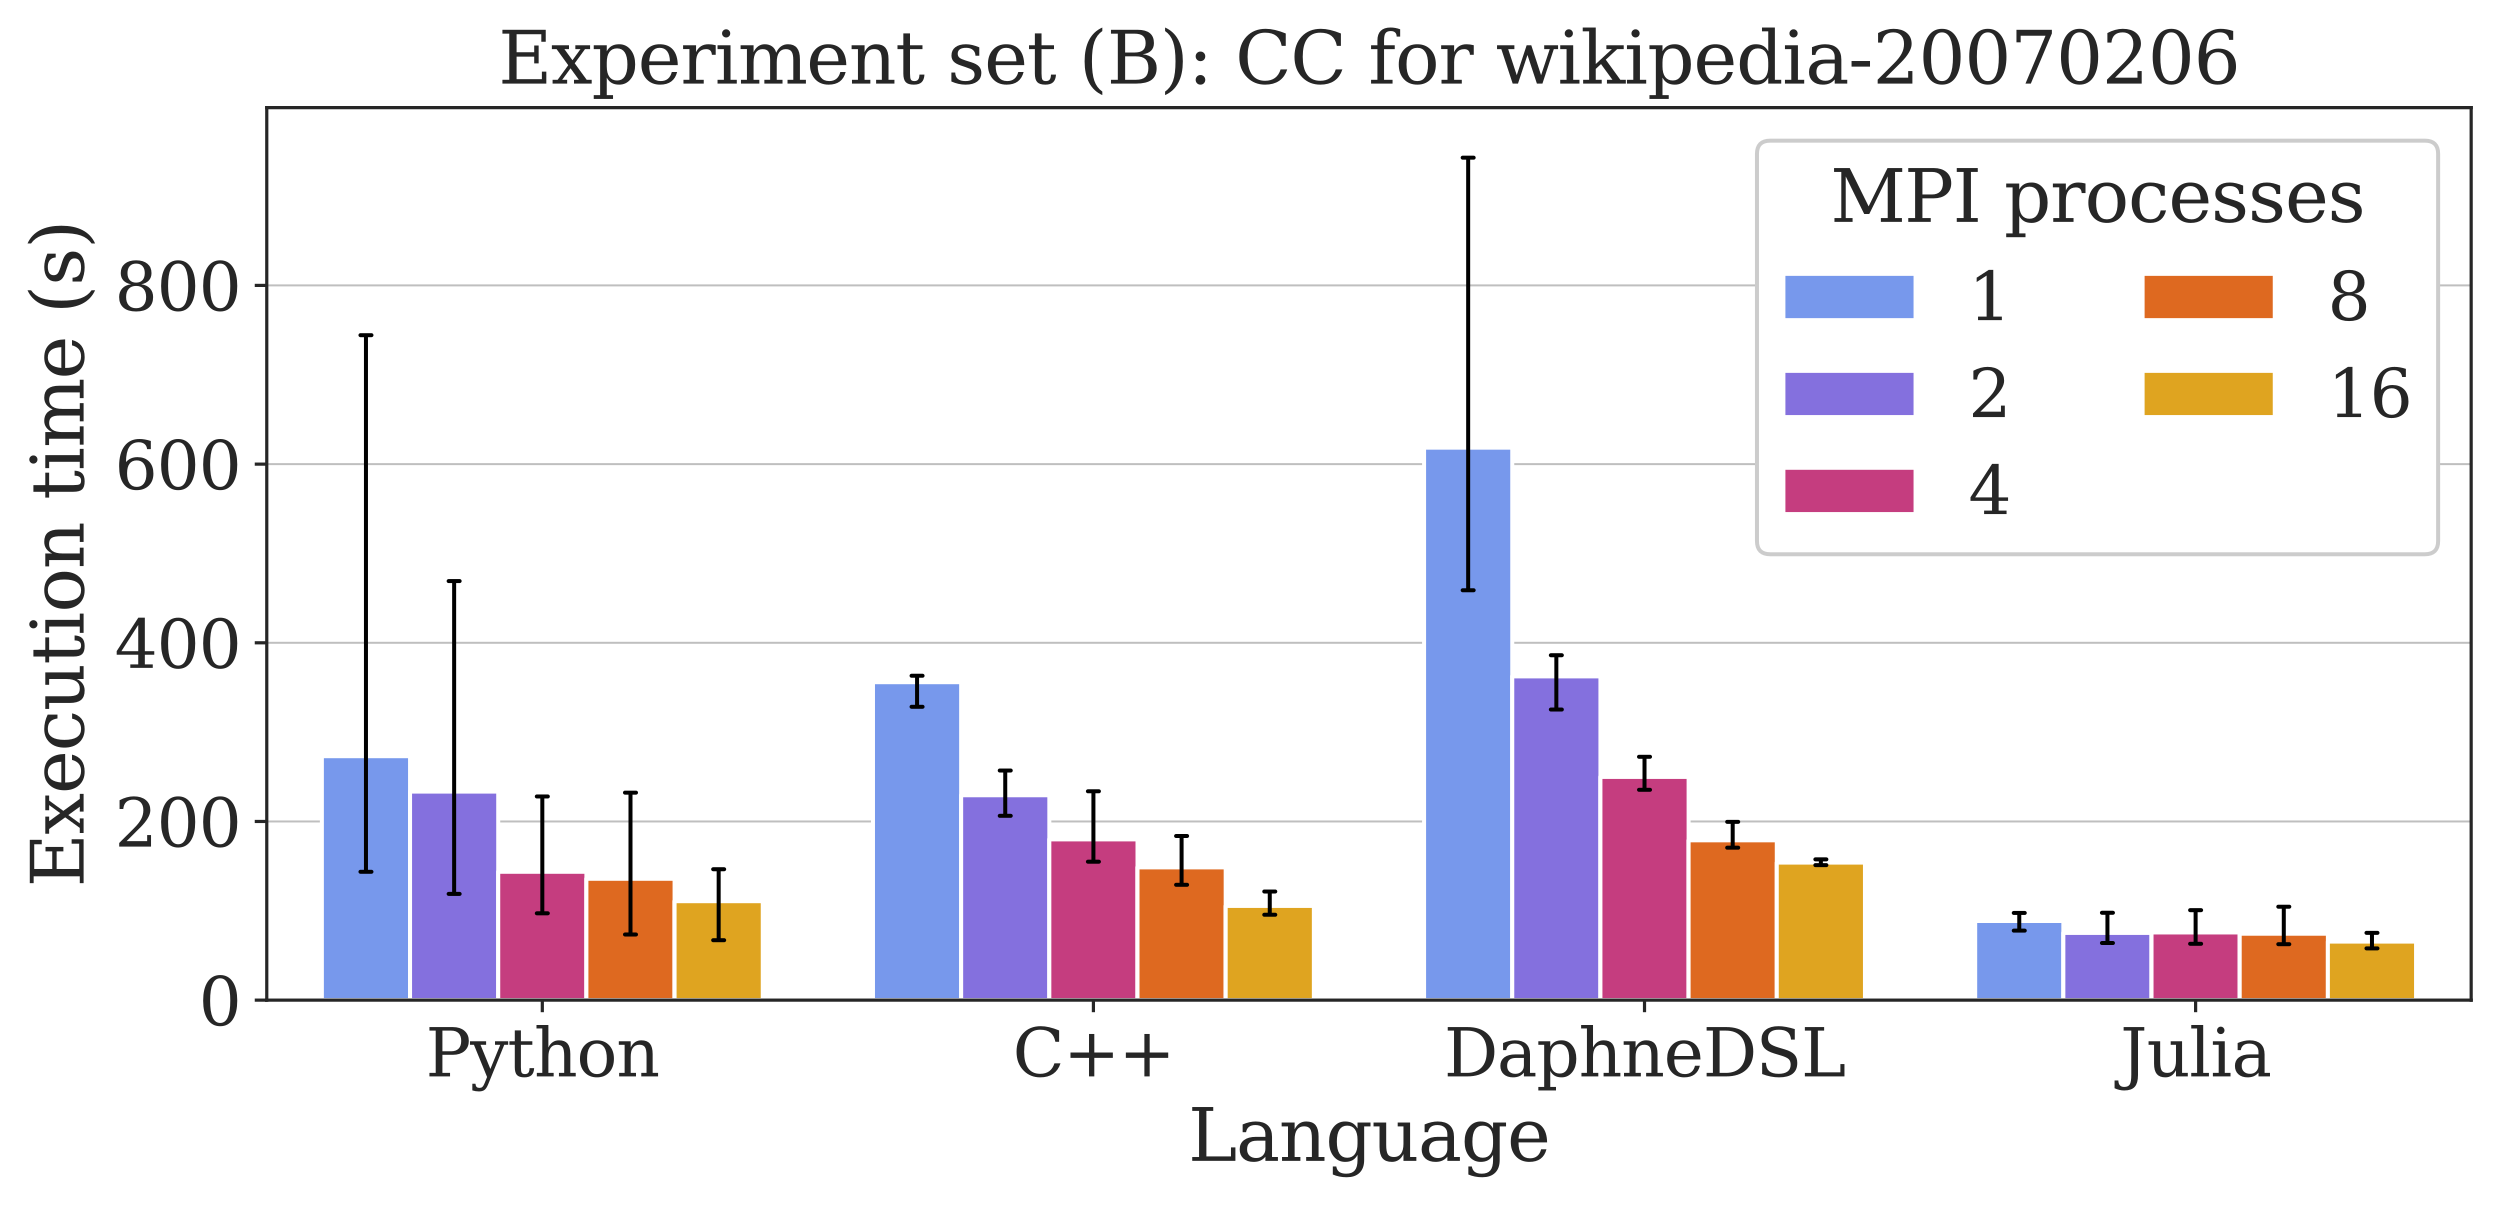 <?xml version="1.0" encoding="utf-8" standalone="no"?>
<!DOCTYPE svg PUBLIC "-//W3C//DTD SVG 1.1//EN"
  "http://www.w3.org/Graphics/SVG/1.1/DTD/svg11.dtd">
<svg xmlns:xlink="http://www.w3.org/1999/xlink" width="624.285pt" height="301.079pt" viewBox="0 0 624.285 301.079" xmlns="http://www.w3.org/2000/svg" version="1.1">
 <defs>
  <style type="text/css">*{stroke-linejoin: round; stroke-linecap: butt}</style>
 </defs>
 <g id="figure_1">
  <g id="patch_1">
   <path d="M 0 301.079 
L 624.285 301.079 
L 624.285 0 
L 0 0 
z
" style="fill: #ffffff"/>
  </g>
  <g id="axes_1">
   <g id="patch_2">
    <path d="M 66.615 249.755 
L 617.085 249.755 
L 617.085 26.877 
L 66.615 26.877 
z
" style="fill: #ffffff"/>
   </g>
   <g id="matplotlib.axis_1">
    <g id="xtick_1">
     <g id="line2d_1">
      <defs>
       <path id="me5f05d1cd2" d="M 0 0 
L 0 3 
" style="stroke: #262626; stroke-width: 0.8"/>
      </defs>
      <g>
       <use xlink:href="#me5f05d1cd2" x="135.424" y="249.755" style="fill: #262626; stroke: #262626; stroke-width: 0.8"/>
      </g>
     </g>
     <g id="text_1">
      <!-- Python -->
      <g style="fill: #262626" transform="translate(106.303 268.792) scale(0.165 -0.165)">
       <defs>
        <path id="DejaVuSerif-50" d="M 1581 2375 
L 2406 2375 
Q 2872 2375 3115 2626 
Q 3359 2878 3359 3353 
Q 3359 3831 3115 4081 
Q 2872 4331 2406 4331 
L 1581 4331 
L 1581 2375 
z
M 353 0 
L 353 331 
L 947 331 
L 947 4331 
L 353 4331 
L 353 4666 
L 2559 4666 
Q 3259 4666 3668 4311 
Q 4078 3956 4078 3353 
Q 4078 2753 3668 2397 
Q 3259 2041 2559 2041 
L 1581 2041 
L 1581 331 
L 2303 331 
L 2303 0 
L 353 0 
z
" transform="scale(0.016)"/>
        <path id="DejaVuSerif-79" d="M 1381 -609 
L 1600 -56 
L 359 2988 
L -19 2988 
L -19 3322 
L 1509 3322 
L 1509 2988 
L 978 2988 
L 1913 703 
L 2847 2988 
L 2350 2988 
L 2350 3322 
L 3597 3322 
L 3597 2988 
L 3225 2988 
L 1703 -750 
Q 1547 -1138 1356 -1280 
Q 1166 -1422 819 -1422 
Q 672 -1422 517 -1397 
Q 363 -1372 206 -1325 
L 206 -691 
L 500 -691 
Q 519 -903 608 -995 
Q 697 -1088 884 -1088 
Q 1056 -1088 1161 -992 
Q 1266 -897 1381 -609 
z
" transform="scale(0.016)"/>
        <path id="DejaVuSerif-74" d="M 691 2988 
L 184 2988 
L 184 3322 
L 691 3322 
L 691 4353 
L 1269 4353 
L 1269 3322 
L 2350 3322 
L 2350 2988 
L 1269 2988 
L 1269 878 
Q 1269 456 1350 337 
Q 1431 219 1650 219 
Q 1875 219 1978 351 
Q 2081 484 2088 781 
L 2522 781 
Q 2497 328 2275 118 
Q 2053 -91 1600 -91 
Q 1103 -91 897 129 
Q 691 350 691 878 
L 691 2988 
z
" transform="scale(0.016)"/>
        <path id="DejaVuSerif-68" d="M 263 0 
L 263 331 
L 781 331 
L 781 4531 
L 231 4531 
L 231 4863 
L 1356 4863 
L 1356 2731 
Q 1516 3069 1770 3241 
Q 2025 3413 2363 3413 
Q 2913 3413 3172 3097 
Q 3431 2781 3431 2113 
L 3431 331 
L 3944 331 
L 3944 0 
L 2356 0 
L 2356 331 
L 2853 331 
L 2853 1931 
Q 2853 2541 2704 2764 
Q 2556 2988 2175 2988 
Q 1775 2988 1565 2697 
Q 1356 2406 1356 1850 
L 1356 331 
L 1856 331 
L 1856 0 
L 263 0 
z
" transform="scale(0.016)"/>
        <path id="DejaVuSerif-6f" d="M 1925 219 
Q 2388 219 2623 584 
Q 2859 950 2859 1663 
Q 2859 2375 2623 2739 
Q 2388 3103 1925 3103 
Q 1463 3103 1227 2739 
Q 991 2375 991 1663 
Q 991 950 1228 584 
Q 1466 219 1925 219 
z
M 1925 -91 
Q 1200 -91 759 389 
Q 319 869 319 1663 
Q 319 2456 758 2934 
Q 1197 3413 1925 3413 
Q 2653 3413 3092 2934 
Q 3531 2456 3531 1663 
Q 3531 869 3092 389 
Q 2653 -91 1925 -91 
z
" transform="scale(0.016)"/>
        <path id="DejaVuSerif-6e" d="M 263 0 
L 263 331 
L 781 331 
L 781 2988 
L 231 2988 
L 231 3322 
L 1356 3322 
L 1356 2731 
Q 1516 3069 1770 3241 
Q 2025 3413 2363 3413 
Q 2913 3413 3172 3097 
Q 3431 2781 3431 2113 
L 3431 331 
L 3944 331 
L 3944 0 
L 2356 0 
L 2356 331 
L 2853 331 
L 2853 1931 
Q 2853 2541 2703 2767 
Q 2553 2994 2175 2994 
Q 1775 2994 1565 2701 
Q 1356 2409 1356 1850 
L 1356 331 
L 1856 331 
L 1856 0 
L 263 0 
z
" transform="scale(0.016)"/>
       </defs>
       <use xlink:href="#DejaVuSerif-50"/>
       <use xlink:href="#DejaVuSerif-79" transform="translate(67.285 0)"/>
       <use xlink:href="#DejaVuSerif-74" transform="translate(123.779 0)"/>
       <use xlink:href="#DejaVuSerif-68" transform="translate(163.965 0)"/>
       <use xlink:href="#DejaVuSerif-6f" transform="translate(228.369 0)"/>
       <use xlink:href="#DejaVuSerif-6e" transform="translate(288.574 0)"/>
      </g>
     </g>
    </g>
    <g id="xtick_2">
     <g id="line2d_2">
      <g>
       <use xlink:href="#me5f05d1cd2" x="273.041" y="249.755" style="fill: #262626; stroke: #262626; stroke-width: 0.8"/>
      </g>
     </g>
     <g id="text_2">
      <!-- C++ -->
      <g style="fill: #262626" transform="translate(252.902 268.792) scale(0.165 -0.165)">
       <defs>
        <path id="DejaVuSerif-43" d="M 4513 1234 
Q 4306 581 3820 245 
Q 3334 -91 2591 -91 
Q 2134 -91 1743 65 
Q 1353 222 1050 525 
Q 700 875 529 1320 
Q 359 1766 359 2328 
Q 359 3416 987 4083 
Q 1616 4750 2644 4750 
Q 3025 4750 3456 4650 
Q 3888 4550 4384 4347 
L 4384 3272 
L 4031 3272 
Q 3916 3859 3567 4137 
Q 3219 4416 2591 4416 
Q 1844 4416 1459 3886 
Q 1075 3356 1075 2328 
Q 1075 1303 1459 773 
Q 1844 244 2591 244 
Q 3113 244 3450 492 
Q 3788 741 3938 1234 
L 4513 1234 
z
" transform="scale(0.016)"/>
        <path id="DejaVuSerif-2b" d="M 2931 4013 
L 2931 2259 
L 4684 2259 
L 4684 1753 
L 2931 1753 
L 2931 0 
L 2431 0 
L 2431 1753 
L 678 1753 
L 678 2259 
L 2431 2259 
L 2431 4013 
L 2931 4013 
z
" transform="scale(0.016)"/>
       </defs>
       <use xlink:href="#DejaVuSerif-43"/>
       <use xlink:href="#DejaVuSerif-2b" transform="translate(76.514 0)"/>
       <use xlink:href="#DejaVuSerif-2b" transform="translate(160.303 0)"/>
      </g>
     </g>
    </g>
    <g id="xtick_3">
     <g id="line2d_3">
      <g>
       <use xlink:href="#me5f05d1cd2" x="410.659" y="249.755" style="fill: #262626; stroke: #262626; stroke-width: 0.8"/>
      </g>
     </g>
     <g id="text_3">
      <!-- DaphneDSL -->
      <g style="fill: #262626" transform="translate(360.59 268.792) scale(0.165 -0.165)">
       <defs>
        <path id="DejaVuSerif-44" d="M 1581 331 
L 2163 331 
Q 3072 331 3558 850 
Q 4044 1369 4044 2338 
Q 4044 3306 3559 3818 
Q 3075 4331 2163 4331 
L 1581 4331 
L 1581 331 
z
M 353 0 
L 353 331 
L 947 331 
L 947 4331 
L 353 4331 
L 353 4666 
L 2209 4666 
Q 3416 4666 4089 4050 
Q 4763 3434 4763 2338 
Q 4763 1238 4088 619 
Q 3413 0 2209 0 
L 353 0 
z
" transform="scale(0.016)"/>
        <path id="DejaVuSerif-61" d="M 2547 1044 
L 2547 1747 
L 1806 1747 
Q 1378 1747 1168 1562 
Q 959 1378 959 997 
Q 959 650 1171 447 
Q 1384 244 1747 244 
Q 2106 244 2326 466 
Q 2547 688 2547 1044 
z
M 3122 2075 
L 3122 331 
L 3634 331 
L 3634 0 
L 2547 0 
L 2547 359 
Q 2356 128 2106 18 
Q 1856 -91 1522 -91 
Q 969 -91 644 203 
Q 319 497 319 997 
Q 319 1513 691 1797 
Q 1063 2081 1741 2081 
L 2547 2081 
L 2547 2309 
Q 2547 2688 2317 2895 
Q 2088 3103 1672 3103 
Q 1328 3103 1125 2947 
Q 922 2791 872 2484 
L 575 2484 
L 575 3156 
Q 875 3284 1158 3348 
Q 1441 3413 1709 3413 
Q 2400 3413 2761 3070 
Q 3122 2728 3122 2075 
z
" transform="scale(0.016)"/>
        <path id="DejaVuSerif-70" d="M 1313 1825 
L 1313 1497 
Q 1313 897 1542 583 
Q 1772 269 2209 269 
Q 2650 269 2876 622 
Q 3103 975 3103 1663 
Q 3103 2353 2876 2703 
Q 2650 3053 2209 3053 
Q 1772 3053 1542 2737 
Q 1313 2422 1313 1825 
z
M 738 2988 
L 184 2988 
L 184 3322 
L 1313 3322 
L 1313 2803 
Q 1481 3116 1742 3264 
Q 2003 3413 2388 3413 
Q 3000 3413 3387 2928 
Q 3775 2444 3775 1663 
Q 3775 881 3387 395 
Q 3000 -91 2388 -91 
Q 2003 -91 1742 57 
Q 1481 206 1313 519 
L 1313 -997 
L 1856 -997 
L 1856 -1331 
L 184 -1331 
L 184 -997 
L 738 -997 
L 738 2988 
z
" transform="scale(0.016)"/>
        <path id="DejaVuSerif-65" d="M 3469 1600 
L 991 1600 
L 991 1575 
Q 991 903 1244 561 
Q 1497 219 1991 219 
Q 2369 219 2611 417 
Q 2853 616 2950 1006 
L 3413 1006 
Q 3275 459 2904 184 
Q 2534 -91 1931 -91 
Q 1203 -91 761 389 
Q 319 869 319 1663 
Q 319 2450 753 2931 
Q 1188 3413 1894 3413 
Q 2647 3413 3050 2948 
Q 3453 2484 3469 1600 
z
M 2791 1931 
Q 2772 2513 2545 2808 
Q 2319 3103 1894 3103 
Q 1497 3103 1269 2806 
Q 1041 2509 991 1931 
L 2791 1931 
z
" transform="scale(0.016)"/>
        <path id="DejaVuSerif-53" d="M 594 225 
L 594 1288 
L 953 1284 
Q 969 753 1261 498 
Q 1553 244 2150 244 
Q 2706 244 2998 464 
Q 3291 684 3291 1106 
Q 3291 1444 3114 1625 
Q 2938 1806 2369 1978 
L 1753 2163 
Q 1084 2366 811 2669 
Q 538 2972 538 3500 
Q 538 4094 959 4422 
Q 1381 4750 2144 4750 
Q 2469 4750 2856 4679 
Q 3244 4609 3681 4475 
L 3681 3481 
L 3328 3481 
Q 3275 3975 2998 4195 
Q 2722 4416 2156 4416 
Q 1663 4416 1405 4214 
Q 1147 4013 1147 3628 
Q 1147 3294 1340 3103 
Q 1534 2913 2163 2725 
L 2741 2553 
Q 3375 2363 3645 2067 
Q 3916 1772 3916 1275 
Q 3916 597 3481 253 
Q 3047 -91 2188 -91 
Q 1803 -91 1404 -12 
Q 1006 66 594 225 
z
" transform="scale(0.016)"/>
        <path id="DejaVuSerif-4c" d="M 353 0 
L 353 331 
L 947 331 
L 947 4331 
L 353 4331 
L 353 4666 
L 2175 4666 
L 2175 4331 
L 1581 4331 
L 1581 384 
L 3713 384 
L 3713 1166 
L 4097 1166 
L 4097 0 
L 353 0 
z
" transform="scale(0.016)"/>
       </defs>
       <use xlink:href="#DejaVuSerif-44"/>
       <use xlink:href="#DejaVuSerif-61" transform="translate(80.176 0)"/>
       <use xlink:href="#DejaVuSerif-70" transform="translate(139.795 0)"/>
       <use xlink:href="#DejaVuSerif-68" transform="translate(203.809 0)"/>
       <use xlink:href="#DejaVuSerif-6e" transform="translate(268.213 0)"/>
       <use xlink:href="#DejaVuSerif-65" transform="translate(332.617 0)"/>
       <use xlink:href="#DejaVuSerif-44" transform="translate(391.797 0)"/>
       <use xlink:href="#DejaVuSerif-53" transform="translate(471.973 0)"/>
       <use xlink:href="#DejaVuSerif-4c" transform="translate(540.479 0)"/>
      </g>
     </g>
    </g>
    <g id="xtick_4">
     <g id="line2d_4">
      <g>
       <use xlink:href="#me5f05d1cd2" x="548.276" y="249.755" style="fill: #262626; stroke: #262626; stroke-width: 0.8"/>
      </g>
     </g>
     <g id="text_4">
      <!-- Julia -->
      <g style="fill: #262626" transform="translate(529.459 268.792) scale(0.165 -0.165)">
       <defs>
        <path id="DejaVuSerif-4a" d="M -538 -1119 
L -538 -384 
L -181 -384 
Q -172 -694 -34 -845 
Q 103 -997 378 -997 
Q 750 -997 897 -762 
Q 1044 -528 1044 153 
L 1044 4331 
L 319 4331 
L 319 4666 
L 2272 4666 
L 2272 4331 
L 1678 4331 
L 1678 128 
Q 1678 -644 1368 -987 
Q 1059 -1331 372 -1331 
Q 150 -1331 -79 -1278 
Q -309 -1225 -538 -1119 
z
" transform="scale(0.016)"/>
        <path id="DejaVuSerif-75" d="M 2266 3322 
L 3341 3322 
L 3341 331 
L 3884 331 
L 3884 0 
L 2766 0 
L 2766 588 
Q 2606 256 2353 82 
Q 2100 -91 1766 -91 
Q 1213 -91 952 223 
Q 691 538 691 1209 
L 691 2988 
L 172 2988 
L 172 3322 
L 1269 3322 
L 1269 1388 
Q 1269 781 1417 556 
Q 1566 331 1947 331 
Q 2347 331 2556 625 
Q 2766 919 2766 1478 
L 2766 2988 
L 2266 2988 
L 2266 3322 
z
" transform="scale(0.016)"/>
        <path id="DejaVuSerif-6c" d="M 1313 331 
L 1856 331 
L 1856 0 
L 184 0 
L 184 331 
L 738 331 
L 738 4531 
L 184 4531 
L 184 4863 
L 1313 4863 
L 1313 331 
z
" transform="scale(0.016)"/>
        <path id="DejaVuSerif-69" d="M 622 4353 
Q 622 4497 726 4603 
Q 831 4709 978 4709 
Q 1122 4709 1226 4603 
Q 1331 4497 1331 4353 
Q 1331 4206 1228 4103 
Q 1125 4000 978 4000 
Q 831 4000 726 4103 
Q 622 4206 622 4353 
z
M 1356 331 
L 1900 331 
L 1900 0 
L 231 0 
L 231 331 
L 781 331 
L 781 2988 
L 231 2988 
L 231 3322 
L 1356 3322 
L 1356 331 
z
" transform="scale(0.016)"/>
       </defs>
       <use xlink:href="#DejaVuSerif-4a"/>
       <use xlink:href="#DejaVuSerif-75" transform="translate(40.088 0)"/>
       <use xlink:href="#DejaVuSerif-6c" transform="translate(104.492 0)"/>
       <use xlink:href="#DejaVuSerif-69" transform="translate(136.475 0)"/>
       <use xlink:href="#DejaVuSerif-61" transform="translate(168.457 0)"/>
      </g>
     </g>
    </g>
    <g id="text_5">
     <!-- Language -->
     <g style="fill: #262626" transform="translate(296.698 289.879) scale(0.18 -0.18)">
      <defs>
       <path id="DejaVuSerif-67" d="M 3359 2988 
L 3359 72 
Q 3359 -644 2965 -1033 
Q 2572 -1422 1844 -1422 
Q 1516 -1422 1216 -1362 
Q 916 -1303 641 -1184 
L 641 -488 
L 941 -488 
Q 997 -813 1206 -963 
Q 1416 -1113 1806 -1113 
Q 2313 -1113 2548 -827 
Q 2784 -541 2784 72 
L 2784 519 
Q 2616 206 2355 57 
Q 2094 -91 1709 -91 
Q 1097 -91 708 395 
Q 319 881 319 1663 
Q 319 2444 706 2928 
Q 1094 3413 1709 3413 
Q 2094 3413 2355 3264 
Q 2616 3116 2784 2803 
L 2784 3322 
L 3909 3322 
L 3909 2988 
L 3359 2988 
z
M 2784 1825 
Q 2784 2422 2554 2737 
Q 2325 3053 1888 3053 
Q 1444 3053 1217 2703 
Q 991 2353 991 1663 
Q 991 975 1217 622 
Q 1444 269 1888 269 
Q 2325 269 2554 583 
Q 2784 897 2784 1497 
L 2784 1825 
z
" transform="scale(0.016)"/>
      </defs>
      <use xlink:href="#DejaVuSerif-4c"/>
      <use xlink:href="#DejaVuSerif-61" transform="translate(66.406 0)"/>
      <use xlink:href="#DejaVuSerif-6e" transform="translate(126.025 0)"/>
      <use xlink:href="#DejaVuSerif-67" transform="translate(190.43 0)"/>
      <use xlink:href="#DejaVuSerif-75" transform="translate(254.443 0)"/>
      <use xlink:href="#DejaVuSerif-61" transform="translate(318.848 0)"/>
      <use xlink:href="#DejaVuSerif-67" transform="translate(378.467 0)"/>
      <use xlink:href="#DejaVuSerif-65" transform="translate(442.48 0)"/>
     </g>
    </g>
   </g>
   <g id="matplotlib.axis_2">
    <g id="ytick_1">
     <g id="line2d_5">
      <path d="M 66.615 249.755 
L 617.085 249.755 
" clip-path="url(#pea3d18facd)" style="fill: none; stroke: #808080; stroke-opacity: 0.5; stroke-width: 0.5; stroke-linecap: round"/>
     </g>
     <g id="line2d_6">
      <defs>
       <path id="m295f5e823d" d="M 0 0 
L -3 0 
" style="stroke: #262626; stroke-width: 0.8"/>
      </defs>
      <g>
       <use xlink:href="#m295f5e823d" x="66.615" y="249.755" style="fill: #262626; stroke: #262626; stroke-width: 0.8"/>
      </g>
     </g>
     <g id="text_6">
      <!-- 0 -->
      <g style="fill: #262626" transform="translate(49.617 256.023) scale(0.165 -0.165)">
       <defs>
        <path id="DejaVuSerif-30" d="M 2034 219 
Q 2513 219 2750 744 
Q 2988 1269 2988 2328 
Q 2988 3391 2750 3916 
Q 2513 4441 2034 4441 
Q 1556 4441 1318 3916 
Q 1081 3391 1081 2328 
Q 1081 1269 1318 744 
Q 1556 219 2034 219 
z
M 2034 -91 
Q 1275 -91 848 546 
Q 422 1184 422 2328 
Q 422 3475 848 4112 
Q 1275 4750 2034 4750 
Q 2797 4750 3222 4112 
Q 3647 3475 3647 2328 
Q 3647 1184 3222 546 
Q 2797 -91 2034 -91 
z
" transform="scale(0.016)"/>
       </defs>
       <use xlink:href="#DejaVuSerif-30"/>
      </g>
     </g>
    </g>
    <g id="ytick_2">
     <g id="line2d_7">
      <path d="M 66.615 205.135 
L 617.085 205.135 
" clip-path="url(#pea3d18facd)" style="fill: none; stroke: #808080; stroke-opacity: 0.5; stroke-width: 0.5; stroke-linecap: round"/>
     </g>
     <g id="line2d_8">
      <g>
       <use xlink:href="#m295f5e823d" x="66.615" y="205.135" style="fill: #262626; stroke: #262626; stroke-width: 0.8"/>
      </g>
     </g>
     <g id="text_7">
      <!-- 200 -->
      <g style="fill: #262626" transform="translate(28.621 211.403) scale(0.165 -0.165)">
       <defs>
        <path id="DejaVuSerif-32" d="M 819 3553 
L 469 3553 
L 469 4384 
Q 803 4563 1142 4656 
Q 1481 4750 1806 4750 
Q 2534 4750 2956 4397 
Q 3378 4044 3378 3438 
Q 3378 2753 2422 1800 
Q 2347 1728 2309 1691 
L 1131 513 
L 3078 513 
L 3078 1088 
L 3444 1088 
L 3444 0 
L 434 0 
L 434 341 
L 1850 1753 
Q 2319 2222 2519 2614 
Q 2719 3006 2719 3438 
Q 2719 3909 2473 4175 
Q 2228 4441 1797 4441 
Q 1350 4441 1106 4219 
Q 863 3997 819 3553 
z
" transform="scale(0.016)"/>
       </defs>
       <use xlink:href="#DejaVuSerif-32"/>
       <use xlink:href="#DejaVuSerif-30" transform="translate(63.623 0)"/>
       <use xlink:href="#DejaVuSerif-30" transform="translate(127.246 0)"/>
      </g>
     </g>
    </g>
    <g id="ytick_3">
     <g id="line2d_9">
      <path d="M 66.615 160.514 
L 617.085 160.514 
" clip-path="url(#pea3d18facd)" style="fill: none; stroke: #808080; stroke-opacity: 0.5; stroke-width: 0.5; stroke-linecap: round"/>
     </g>
     <g id="line2d_10">
      <g>
       <use xlink:href="#m295f5e823d" x="66.615" y="160.514" style="fill: #262626; stroke: #262626; stroke-width: 0.8"/>
      </g>
     </g>
     <g id="text_8">
      <!-- 400 -->
      <g style="fill: #262626" transform="translate(28.621 166.783) scale(0.165 -0.165)">
       <defs>
        <path id="DejaVuSerif-34" d="M 2234 1581 
L 2234 4063 
L 641 1581 
L 2234 1581 
z
M 3609 0 
L 1484 0 
L 1484 331 
L 2234 331 
L 2234 1247 
L 197 1247 
L 197 1588 
L 2241 4750 
L 2859 4750 
L 2859 1581 
L 3750 1581 
L 3750 1247 
L 2859 1247 
L 2859 331 
L 3609 331 
L 3609 0 
z
" transform="scale(0.016)"/>
       </defs>
       <use xlink:href="#DejaVuSerif-34"/>
       <use xlink:href="#DejaVuSerif-30" transform="translate(63.623 0)"/>
       <use xlink:href="#DejaVuSerif-30" transform="translate(127.246 0)"/>
      </g>
     </g>
    </g>
    <g id="ytick_4">
     <g id="line2d_11">
      <path d="M 66.615 115.894 
L 617.085 115.894 
" clip-path="url(#pea3d18facd)" style="fill: none; stroke: #808080; stroke-opacity: 0.5; stroke-width: 0.5; stroke-linecap: round"/>
     </g>
     <g id="line2d_12">
      <g>
       <use xlink:href="#m295f5e823d" x="66.615" y="115.894" style="fill: #262626; stroke: #262626; stroke-width: 0.8"/>
      </g>
     </g>
     <g id="text_9">
      <!-- 600 -->
      <g style="fill: #262626" transform="translate(28.621 122.163) scale(0.165 -0.165)">
       <defs>
        <path id="DejaVuSerif-36" d="M 2094 219 
Q 2534 219 2771 542 
Q 3009 866 3009 1472 
Q 3009 2078 2771 2401 
Q 2534 2725 2094 2725 
Q 1647 2725 1412 2412 
Q 1178 2100 1178 1509 
Q 1178 888 1415 553 
Q 1653 219 2094 219 
z
M 1075 2569 
Q 1288 2803 1556 2918 
Q 1825 3034 2163 3034 
Q 2859 3034 3264 2615 
Q 3669 2197 3669 1472 
Q 3669 763 3233 336 
Q 2797 -91 2069 -91 
Q 1278 -91 853 498 
Q 428 1088 428 2181 
Q 428 3406 931 4078 
Q 1434 4750 2350 4750 
Q 2597 4750 2869 4703 
Q 3141 4656 3425 4563 
L 3425 3794 
L 3072 3794 
Q 3034 4109 2831 4275 
Q 2628 4441 2284 4441 
Q 1678 4441 1381 3981 
Q 1084 3522 1075 2569 
z
" transform="scale(0.016)"/>
       </defs>
       <use xlink:href="#DejaVuSerif-36"/>
       <use xlink:href="#DejaVuSerif-30" transform="translate(63.623 0)"/>
       <use xlink:href="#DejaVuSerif-30" transform="translate(127.246 0)"/>
      </g>
     </g>
    </g>
    <g id="ytick_5">
     <g id="line2d_13">
      <path d="M 66.615 71.274 
L 617.085 71.274 
" clip-path="url(#pea3d18facd)" style="fill: none; stroke: #808080; stroke-opacity: 0.5; stroke-width: 0.5; stroke-linecap: round"/>
     </g>
     <g id="line2d_14">
      <g>
       <use xlink:href="#m295f5e823d" x="66.615" y="71.274" style="fill: #262626; stroke: #262626; stroke-width: 0.8"/>
      </g>
     </g>
     <g id="text_10">
      <!-- 800 -->
      <g style="fill: #262626" transform="translate(28.621 77.543) scale(0.165 -0.165)">
       <defs>
        <path id="DejaVuSerif-38" d="M 2981 1275 
Q 2981 1775 2732 2051 
Q 2484 2328 2034 2328 
Q 1584 2328 1336 2051 
Q 1088 1775 1088 1275 
Q 1088 772 1336 495 
Q 1584 219 2034 219 
Q 2484 219 2732 495 
Q 2981 772 2981 1275 
z
M 2853 3541 
Q 2853 3966 2637 4203 
Q 2422 4441 2034 4441 
Q 1650 4441 1433 4203 
Q 1216 3966 1216 3541 
Q 1216 3113 1433 2875 
Q 1650 2638 2034 2638 
Q 2422 2638 2637 2875 
Q 2853 3113 2853 3541 
z
M 2516 2484 
Q 3047 2413 3344 2092 
Q 3641 1772 3641 1275 
Q 3641 619 3225 264 
Q 2809 -91 2034 -91 
Q 1263 -91 845 264 
Q 428 619 428 1275 
Q 428 1772 725 2092 
Q 1022 2413 1556 2484 
Q 1084 2569 832 2842 
Q 581 3116 581 3541 
Q 581 4103 968 4426 
Q 1356 4750 2034 4750 
Q 2713 4750 3100 4426 
Q 3488 4103 3488 3541 
Q 3488 3116 3236 2842 
Q 2984 2569 2516 2484 
z
" transform="scale(0.016)"/>
       </defs>
       <use xlink:href="#DejaVuSerif-38"/>
       <use xlink:href="#DejaVuSerif-30" transform="translate(63.623 0)"/>
       <use xlink:href="#DejaVuSerif-30" transform="translate(127.246 0)"/>
      </g>
     </g>
    </g>
    <g id="text_11">
     <!-- Execution time (s) -->
     <g style="fill: #262626" transform="translate(20.877 221.553) rotate(-90) scale(0.18 -0.18)">
      <defs>
       <path id="DejaVuSerif-45" d="M 353 0 
L 353 331 
L 947 331 
L 947 4331 
L 353 4331 
L 353 4666 
L 4109 4666 
L 4109 3628 
L 3725 3628 
L 3725 4281 
L 1581 4281 
L 1581 2719 
L 3109 2719 
L 3109 3303 
L 3494 3303 
L 3494 1753 
L 3109 1753 
L 3109 2338 
L 1581 2338 
L 1581 384 
L 3775 384 
L 3775 1038 
L 4159 1038 
L 4159 0 
L 353 0 
z
" transform="scale(0.016)"/>
       <path id="DejaVuSerif-78" d="M 1863 2028 
L 2559 2988 
L 2113 2988 
L 2113 3322 
L 3391 3322 
L 3391 2988 
L 2950 2988 
L 2059 1759 
L 3097 331 
L 3531 331 
L 3531 0 
L 1997 0 
L 1997 331 
L 2419 331 
L 1697 1325 
L 972 331 
L 1403 331 
L 1403 0 
L 141 0 
L 141 331 
L 581 331 
L 1497 1594 
L 488 2988 
L 78 2988 
L 78 3322 
L 1563 3322 
L 1563 2988 
L 1166 2988 
L 1863 2028 
z
" transform="scale(0.016)"/>
       <path id="DejaVuSerif-63" d="M 3291 997 
Q 3169 466 2822 187 
Q 2475 -91 1925 -91 
Q 1200 -91 759 389 
Q 319 869 319 1663 
Q 319 2459 759 2936 
Q 1200 3413 1925 3413 
Q 2241 3413 2553 3339 
Q 2866 3266 3181 3116 
L 3181 2266 
L 2847 2266 
Q 2781 2703 2561 2903 
Q 2341 3103 1931 3103 
Q 1466 3103 1228 2742 
Q 991 2381 991 1663 
Q 991 944 1227 581 
Q 1463 219 1931 219 
Q 2303 219 2525 412 
Q 2747 606 2828 997 
L 3291 997 
z
" transform="scale(0.016)"/>
       <path id="DejaVuSerif-20" transform="scale(0.016)"/>
       <path id="DejaVuSerif-6d" d="M 3316 2675 
Q 3481 3041 3739 3227 
Q 3997 3413 4341 3413 
Q 4863 3413 5119 3089 
Q 5375 2766 5375 2113 
L 5375 331 
L 5894 331 
L 5894 0 
L 4300 0 
L 4300 331 
L 4800 331 
L 4800 2047 
Q 4800 2556 4650 2772 
Q 4500 2988 4153 2988 
Q 3769 2988 3567 2697 
Q 3366 2406 3366 1850 
L 3366 331 
L 3866 331 
L 3866 0 
L 2291 0 
L 2291 331 
L 2791 331 
L 2791 2069 
Q 2791 2566 2641 2777 
Q 2491 2988 2144 2988 
Q 1759 2988 1557 2697 
Q 1356 2406 1356 1850 
L 1356 331 
L 1856 331 
L 1856 0 
L 263 0 
L 263 331 
L 781 331 
L 781 2994 
L 231 2994 
L 231 3322 
L 1356 3322 
L 1356 2731 
Q 1516 3063 1762 3238 
Q 2009 3413 2322 3413 
Q 2709 3413 2968 3220 
Q 3228 3028 3316 2675 
z
" transform="scale(0.016)"/>
       <path id="DejaVuSerif-28" d="M 2041 -997 
Q 1281 -656 893 83 
Q 506 822 506 1931 
Q 506 3044 893 3783 
Q 1281 4522 2041 4863 
L 2041 4556 
Q 1559 4225 1350 3623 
Q 1141 3022 1141 1931 
Q 1141 844 1350 242 
Q 1559 -359 2041 -691 
L 2041 -997 
z
" transform="scale(0.016)"/>
       <path id="DejaVuSerif-73" d="M 359 184 
L 359 959 
L 691 959 
Q 703 588 923 403 
Q 1144 219 1575 219 
Q 1963 219 2166 364 
Q 2369 509 2369 788 
Q 2369 1006 2220 1140 
Q 2072 1275 1594 1428 
L 1178 1569 
Q 750 1706 558 1912 
Q 366 2119 366 2438 
Q 366 2894 700 3153 
Q 1034 3413 1625 3413 
Q 1888 3413 2178 3344 
Q 2469 3275 2778 3144 
L 2778 2419 
L 2447 2419 
Q 2434 2741 2221 2922 
Q 2009 3103 1644 3103 
Q 1281 3103 1095 2975 
Q 909 2847 909 2591 
Q 909 2381 1050 2254 
Q 1191 2128 1613 1997 
L 2069 1856 
Q 2541 1709 2748 1489 
Q 2956 1269 2956 922 
Q 2956 450 2595 179 
Q 2234 -91 1600 -91 
Q 1278 -91 972 -22 
Q 666 47 359 184 
z
" transform="scale(0.016)"/>
       <path id="DejaVuSerif-29" d="M 453 -997 
L 453 -691 
Q 934 -359 1145 242 
Q 1356 844 1356 1931 
Q 1356 3022 1145 3623 
Q 934 4225 453 4556 
L 453 4863 
Q 1216 4522 1603 3783 
Q 1991 3044 1991 1931 
Q 1991 822 1603 83 
Q 1216 -656 453 -997 
z
" transform="scale(0.016)"/>
      </defs>
      <use xlink:href="#DejaVuSerif-45"/>
      <use xlink:href="#DejaVuSerif-78" transform="translate(72.998 0)"/>
      <use xlink:href="#DejaVuSerif-65" transform="translate(129.395 0)"/>
      <use xlink:href="#DejaVuSerif-63" transform="translate(188.574 0)"/>
      <use xlink:href="#DejaVuSerif-75" transform="translate(244.58 0)"/>
      <use xlink:href="#DejaVuSerif-74" transform="translate(308.984 0)"/>
      <use xlink:href="#DejaVuSerif-69" transform="translate(349.17 0)"/>
      <use xlink:href="#DejaVuSerif-6f" transform="translate(381.152 0)"/>
      <use xlink:href="#DejaVuSerif-6e" transform="translate(441.357 0)"/>
      <use xlink:href="#DejaVuSerif-20" transform="translate(505.762 0)"/>
      <use xlink:href="#DejaVuSerif-74" transform="translate(537.549 0)"/>
      <use xlink:href="#DejaVuSerif-69" transform="translate(577.734 0)"/>
      <use xlink:href="#DejaVuSerif-6d" transform="translate(609.717 0)"/>
      <use xlink:href="#DejaVuSerif-65" transform="translate(704.541 0)"/>
      <use xlink:href="#DejaVuSerif-20" transform="translate(763.721 0)"/>
      <use xlink:href="#DejaVuSerif-28" transform="translate(795.508 0)"/>
      <use xlink:href="#DejaVuSerif-73" transform="translate(834.521 0)"/>
      <use xlink:href="#DejaVuSerif-29" transform="translate(885.84 0)"/>
     </g>
    </g>
   </g>
   <g id="patch_3">
    <path d="M 80.377 249.755 
L 102.396 249.755 
L 102.396 188.838 
L 80.377 188.838 
z
" clip-path="url(#pea3d18facd)" style="fill: #7798ec; stroke: #ffffff; stroke-linejoin: miter"/>
   </g>
   <g id="patch_4">
    <path d="M 217.994 249.755 
L 240.013 249.755 
L 240.013 170.352 
L 217.994 170.352 
z
" clip-path="url(#pea3d18facd)" style="fill: #7798ec; stroke: #ffffff; stroke-linejoin: miter"/>
   </g>
   <g id="patch_5">
    <path d="M 355.612 249.755 
L 377.631 249.755 
L 377.631 111.784 
L 355.612 111.784 
z
" clip-path="url(#pea3d18facd)" style="fill: #7798ec; stroke: #ffffff; stroke-linejoin: miter"/>
   </g>
   <g id="patch_6">
    <path d="M 493.229 249.755 
L 515.248 249.755 
L 515.248 229.988 
L 493.229 229.988 
z
" clip-path="url(#pea3d18facd)" style="fill: #7798ec; stroke: #ffffff; stroke-linejoin: miter"/>
   </g>
   <g id="patch_7">
    <path d="M 102.396 249.755 
L 124.414 249.755 
L 124.414 197.67 
L 102.396 197.67 
z
" clip-path="url(#pea3d18facd)" style="fill: #8470de; stroke: #ffffff; stroke-linejoin: miter"/>
   </g>
   <g id="patch_8">
    <path d="M 240.013 249.755 
L 262.032 249.755 
L 262.032 198.595 
L 240.013 198.595 
z
" clip-path="url(#pea3d18facd)" style="fill: #8470de; stroke: #ffffff; stroke-linejoin: miter"/>
   </g>
   <g id="patch_9">
    <path d="M 377.631 249.755 
L 399.649 249.755 
L 399.649 168.908 
L 377.631 168.908 
z
" clip-path="url(#pea3d18facd)" style="fill: #8470de; stroke: #ffffff; stroke-linejoin: miter"/>
   </g>
   <g id="patch_10">
    <path d="M 515.248 249.755 
L 537.267 249.755 
L 537.267 232.973 
L 515.248 232.973 
z
" clip-path="url(#pea3d18facd)" style="fill: #8470de; stroke: #ffffff; stroke-linejoin: miter"/>
   </g>
   <g id="patch_11">
    <path d="M 124.414 249.755 
L 146.433 249.755 
L 146.433 217.706 
L 124.414 217.706 
z
" clip-path="url(#pea3d18facd)" style="fill: #c53d7f; stroke: #ffffff; stroke-linejoin: miter"/>
   </g>
   <g id="patch_12">
    <path d="M 262.032 249.755 
L 284.051 249.755 
L 284.051 209.611 
L 262.032 209.611 
z
" clip-path="url(#pea3d18facd)" style="fill: #c53d7f; stroke: #ffffff; stroke-linejoin: miter"/>
   </g>
   <g id="patch_13">
    <path d="M 399.649 249.755 
L 421.668 249.755 
L 421.668 194.003 
L 399.649 194.003 
z
" clip-path="url(#pea3d18facd)" style="fill: #c53d7f; stroke: #ffffff; stroke-linejoin: miter"/>
   </g>
   <g id="patch_14">
    <path d="M 537.267 249.755 
L 559.286 249.755 
L 559.286 232.843 
L 537.267 232.843 
z
" clip-path="url(#pea3d18facd)" style="fill: #c53d7f; stroke: #ffffff; stroke-linejoin: miter"/>
   </g>
   <g id="patch_15">
    <path d="M 146.433 249.755 
L 168.452 249.755 
L 168.452 219.451 
L 146.433 219.451 
z
" clip-path="url(#pea3d18facd)" style="fill: #de6920; stroke: #ffffff; stroke-linejoin: miter"/>
   </g>
   <g id="patch_16">
    <path d="M 284.051 249.755 
L 306.069 249.755 
L 306.069 216.594 
L 284.051 216.594 
z
" clip-path="url(#pea3d18facd)" style="fill: #de6920; stroke: #ffffff; stroke-linejoin: miter"/>
   </g>
   <g id="patch_17">
    <path d="M 421.668 249.755 
L 443.687 249.755 
L 443.687 209.848 
L 421.668 209.848 
z
" clip-path="url(#pea3d18facd)" style="fill: #de6920; stroke: #ffffff; stroke-linejoin: miter"/>
   </g>
   <g id="patch_18">
    <path d="M 559.286 249.755 
L 581.304 249.755 
L 581.304 233.16 
L 559.286 233.16 
z
" clip-path="url(#pea3d18facd)" style="fill: #de6920; stroke: #ffffff; stroke-linejoin: miter"/>
   </g>
   <g id="patch_19">
    <path d="M 168.452 249.755 
L 190.471 249.755 
L 190.471 225.041 
L 168.452 225.041 
z
" clip-path="url(#pea3d18facd)" style="fill: #dfa420; stroke: #ffffff; stroke-linejoin: miter"/>
   </g>
   <g id="patch_20">
    <path d="M 306.069 249.755 
L 328.088 249.755 
L 328.088 226.223 
L 306.069 226.223 
z
" clip-path="url(#pea3d18facd)" style="fill: #dfa420; stroke: #ffffff; stroke-linejoin: miter"/>
   </g>
   <g id="patch_21">
    <path d="M 443.687 249.755 
L 465.706 249.755 
L 465.706 215.4 
L 443.687 215.4 
z
" clip-path="url(#pea3d18facd)" style="fill: #dfa420; stroke: #ffffff; stroke-linejoin: miter"/>
   </g>
   <g id="patch_22">
    <path d="M 581.304 249.755 
L 603.323 249.755 
L 603.323 235.126 
L 581.304 235.126 
z
" clip-path="url(#pea3d18facd)" style="fill: #dfa420; stroke: #ffffff; stroke-linejoin: miter"/>
   </g>
   <g id="patch_23">
    <path d="M 135.424 249.755 
L 135.424 249.755 
L 135.424 249.755 
L 135.424 249.755 
z
" clip-path="url(#pea3d18facd)" style="fill: #7798ec; stroke: #ffffff; stroke-linejoin: miter"/>
   </g>
   <g id="patch_24">
    <path d="M 135.424 249.755 
L 135.424 249.755 
L 135.424 249.755 
L 135.424 249.755 
z
" clip-path="url(#pea3d18facd)" style="fill: #8470de; stroke: #ffffff; stroke-linejoin: miter"/>
   </g>
   <g id="patch_25">
    <path d="M 135.424 249.755 
L 135.424 249.755 
L 135.424 249.755 
L 135.424 249.755 
z
" clip-path="url(#pea3d18facd)" style="fill: #c53d7f; stroke: #ffffff; stroke-linejoin: miter"/>
   </g>
   <g id="patch_26">
    <path d="M 135.424 249.755 
L 135.424 249.755 
L 135.424 249.755 
L 135.424 249.755 
z
" clip-path="url(#pea3d18facd)" style="fill: #de6920; stroke: #ffffff; stroke-linejoin: miter"/>
   </g>
   <g id="patch_27">
    <path d="M 135.424 249.755 
L 135.424 249.755 
L 135.424 249.755 
L 135.424 249.755 
z
" clip-path="url(#pea3d18facd)" style="fill: #dfa420; stroke: #ffffff; stroke-linejoin: miter"/>
   </g>
   <g id="line2d_15">
    <path d="M 90.01 217.695 
L 92.762 217.695 
M 91.386 217.695 
L 91.386 83.698 
M 90.01 83.698 
L 92.762 83.698 
" clip-path="url(#pea3d18facd)" style="fill: none; stroke: #000000; stroke-linecap: round"/>
   </g>
   <g id="line2d_16">
    <path d="M 227.627 176.491 
L 230.38 176.491 
M 229.004 176.491 
L 229.004 168.744 
M 227.627 168.744 
L 230.38 168.744 
" clip-path="url(#pea3d18facd)" style="fill: none; stroke: #000000; stroke-linecap: round"/>
   </g>
   <g id="line2d_17">
    <path d="M 365.245 147.397 
L 367.997 147.397 
M 366.621 147.397 
L 366.621 39.374 
M 365.245 39.374 
L 367.997 39.374 
" clip-path="url(#pea3d18facd)" style="fill: none; stroke: #000000; stroke-linecap: round"/>
   </g>
   <g id="line2d_18">
    <path d="M 502.862 232.391 
L 505.615 232.391 
M 504.239 232.391 
L 504.239 227.974 
M 502.862 227.974 
L 505.615 227.974 
" clip-path="url(#pea3d18facd)" style="fill: none; stroke: #000000; stroke-linecap: round"/>
   </g>
   <g id="line2d_19">
    <path d="M 112.029 223.22 
L 114.781 223.22 
M 113.405 223.22 
L 113.405 145.103 
M 112.029 145.103 
L 114.781 145.103 
" clip-path="url(#pea3d18facd)" style="fill: none; stroke: #000000; stroke-linecap: round"/>
   </g>
   <g id="line2d_20">
    <path d="M 249.646 203.722 
L 252.399 203.722 
M 251.022 203.722 
L 251.022 192.411 
M 249.646 192.411 
L 252.399 192.411 
" clip-path="url(#pea3d18facd)" style="fill: none; stroke: #000000; stroke-linecap: round"/>
   </g>
   <g id="line2d_21">
    <path d="M 387.264 177.179 
L 390.016 177.179 
M 388.64 177.179 
L 388.64 163.62 
M 387.264 163.62 
L 390.016 163.62 
" clip-path="url(#pea3d18facd)" style="fill: none; stroke: #000000; stroke-linecap: round"/>
   </g>
   <g id="line2d_22">
    <path d="M 524.881 235.485 
L 527.634 235.485 
M 526.257 235.485 
L 526.257 227.931 
M 524.881 227.931 
L 527.634 227.931 
" clip-path="url(#pea3d18facd)" style="fill: none; stroke: #000000; stroke-linecap: round"/>
   </g>
   <g id="line2d_23">
    <path d="M 134.048 228.063 
L 136.8 228.063 
M 135.424 228.063 
L 135.424 198.887 
M 134.048 198.887 
L 136.8 198.887 
" clip-path="url(#pea3d18facd)" style="fill: none; stroke: #000000; stroke-linecap: round"/>
   </g>
   <g id="line2d_24">
    <path d="M 271.665 215.178 
L 274.417 215.178 
M 273.041 215.178 
L 273.041 197.595 
M 271.665 197.595 
L 274.417 197.595 
" clip-path="url(#pea3d18facd)" style="fill: none; stroke: #000000; stroke-linecap: round"/>
   </g>
   <g id="line2d_25">
    <path d="M 409.283 197.227 
L 412.035 197.227 
M 410.659 197.227 
L 410.659 188.98 
M 409.283 188.98 
L 412.035 188.98 
" clip-path="url(#pea3d18facd)" style="fill: none; stroke: #000000; stroke-linecap: round"/>
   </g>
   <g id="line2d_26">
    <path d="M 546.9 235.675 
L 549.652 235.675 
M 548.276 235.675 
L 548.276 227.281 
M 546.9 227.281 
L 549.652 227.281 
" clip-path="url(#pea3d18facd)" style="fill: none; stroke: #000000; stroke-linecap: round"/>
   </g>
   <g id="line2d_27">
    <path d="M 156.066 233.358 
L 158.819 233.358 
M 157.443 233.358 
L 157.443 197.934 
M 156.066 197.934 
L 158.819 197.934 
" clip-path="url(#pea3d18facd)" style="fill: none; stroke: #000000; stroke-linecap: round"/>
   </g>
   <g id="line2d_28">
    <path d="M 293.684 220.947 
L 296.436 220.947 
M 295.06 220.947 
L 295.06 208.76 
M 293.684 208.76 
L 296.436 208.76 
" clip-path="url(#pea3d18facd)" style="fill: none; stroke: #000000; stroke-linecap: round"/>
   </g>
   <g id="line2d_29">
    <path d="M 431.301 211.68 
L 434.054 211.68 
M 432.678 211.68 
L 432.678 205.226 
M 431.301 205.226 
L 434.054 205.226 
" clip-path="url(#pea3d18facd)" style="fill: none; stroke: #000000; stroke-linecap: round"/>
   </g>
   <g id="line2d_30">
    <path d="M 568.919 235.779 
L 571.671 235.779 
M 570.295 235.779 
L 570.295 226.417 
M 568.919 226.417 
L 571.671 226.417 
" clip-path="url(#pea3d18facd)" style="fill: none; stroke: #000000; stroke-linecap: round"/>
   </g>
   <g id="line2d_31">
    <path d="M 178.085 234.782 
L 180.838 234.782 
M 179.461 234.782 
L 179.461 217.06 
M 178.085 217.06 
L 180.838 217.06 
" clip-path="url(#pea3d18facd)" style="fill: none; stroke: #000000; stroke-linecap: round"/>
   </g>
   <g id="line2d_32">
    <path d="M 315.703 228.426 
L 318.455 228.426 
M 317.079 228.426 
L 317.079 222.623 
M 315.703 222.623 
L 318.455 222.623 
" clip-path="url(#pea3d18facd)" style="fill: none; stroke: #000000; stroke-linecap: round"/>
   </g>
   <g id="line2d_33">
    <path d="M 453.32 216.034 
L 456.073 216.034 
M 454.696 216.034 
L 454.696 214.595 
M 453.32 214.595 
L 456.073 214.595 
" clip-path="url(#pea3d18facd)" style="fill: none; stroke: #000000; stroke-linecap: round"/>
   </g>
   <g id="line2d_34">
    <path d="M 590.938 236.824 
L 593.69 236.824 
M 592.314 236.824 
L 592.314 232.946 
M 590.938 232.946 
L 593.69 232.946 
" clip-path="url(#pea3d18facd)" style="fill: none; stroke: #000000; stroke-linecap: round"/>
   </g>
   <g id="patch_28">
    <path d="M 66.615 249.755 
L 66.615 26.877 
" style="fill: none; stroke: #262626; stroke-width: 0.8; stroke-linejoin: miter; stroke-linecap: square"/>
   </g>
   <g id="patch_29">
    <path d="M 617.085 249.755 
L 617.085 26.877 
" style="fill: none; stroke: #262626; stroke-width: 0.8; stroke-linejoin: miter; stroke-linecap: square"/>
   </g>
   <g id="patch_30">
    <path d="M 66.615 249.755 
L 617.085 249.755 
" style="fill: none; stroke: #262626; stroke-width: 0.8; stroke-linejoin: miter; stroke-linecap: square"/>
   </g>
   <g id="patch_31">
    <path d="M 66.615 26.877 
L 617.085 26.877 
" style="fill: none; stroke: #262626; stroke-width: 0.8; stroke-linejoin: miter; stroke-linecap: square"/>
   </g>
   <g id="text_12">
    <!-- Experiment set (B): CC for wikipedia-20070206 -->
    <g style="fill: #262626" transform="translate(124.445 20.877) scale(0.18 -0.18)">
     <defs>
      <path id="DejaVuSerif-72" d="M 3059 3328 
L 3059 2497 
L 2728 2497 
Q 2713 2744 2591 2866 
Q 2469 2988 2234 2988 
Q 1809 2988 1582 2694 
Q 1356 2400 1356 1850 
L 1356 331 
L 2022 331 
L 2022 0 
L 263 0 
L 263 331 
L 781 331 
L 781 2994 
L 231 2994 
L 231 3322 
L 1356 3322 
L 1356 2731 
Q 1525 3078 1790 3245 
Q 2056 3413 2438 3413 
Q 2578 3413 2733 3391 
Q 2888 3369 3059 3328 
z
" transform="scale(0.016)"/>
      <path id="DejaVuSerif-42" d="M 1581 331 
L 2516 331 
Q 3078 331 3337 575 
Q 3597 819 3597 1350 
Q 3597 1878 3339 2120 
Q 3081 2363 2516 2363 
L 1581 2363 
L 1581 331 
z
M 1581 2694 
L 2375 2694 
Q 2888 2694 3123 2891 
Q 3359 3088 3359 3513 
Q 3359 3941 3123 4136 
Q 2888 4331 2375 4331 
L 1581 4331 
L 1581 2694 
z
M 353 0 
L 353 331 
L 947 331 
L 947 4331 
L 353 4331 
L 353 4666 
L 2656 4666 
Q 3363 4666 3720 4377 
Q 4078 4088 4078 3513 
Q 4078 3097 3829 2850 
Q 3581 2603 3103 2547 
Q 3697 2472 4005 2167 
Q 4313 1863 4313 1350 
Q 4313 656 3875 328 
Q 3438 0 2509 0 
L 353 0 
z
" transform="scale(0.016)"/>
      <path id="DejaVuSerif-3a" d="M 666 325 
Q 666 500 786 622 
Q 906 744 1081 744 
Q 1256 744 1376 622 
Q 1497 500 1497 325 
Q 1497 150 1378 29 
Q 1259 -91 1081 -91 
Q 903 -91 784 29 
Q 666 150 666 325 
z
M 666 2363 
Q 666 2538 786 2658 
Q 906 2778 1081 2778 
Q 1259 2778 1378 2659 
Q 1497 2541 1497 2363 
Q 1497 2184 1378 2065 
Q 1259 1947 1081 1947 
Q 906 1947 786 2067 
Q 666 2188 666 2363 
z
" transform="scale(0.016)"/>
      <path id="DejaVuSerif-66" d="M 2753 4078 
L 2450 4078 
Q 2447 4313 2317 4434 
Q 2188 4556 1941 4556 
Q 1619 4556 1487 4379 
Q 1356 4203 1356 3750 
L 1356 3322 
L 2284 3322 
L 2284 2988 
L 1356 2988 
L 1356 331 
L 2094 331 
L 2094 0 
L 231 0 
L 231 331 
L 781 331 
L 781 2988 
L 231 2988 
L 231 3322 
L 781 3322 
L 781 3738 
Q 781 4294 1070 4578 
Q 1359 4863 1919 4863 
Q 2128 4863 2337 4825 
Q 2547 4788 2753 4709 
L 2753 4078 
z
" transform="scale(0.016)"/>
      <path id="DejaVuSerif-77" d="M 3072 3322 
L 3922 728 
L 4672 2988 
L 4191 2988 
L 4191 3322 
L 5394 3322 
L 5394 2988 
L 5025 2988 
L 4038 0 
L 3559 0 
L 2741 2484 
L 1919 0 
L 1459 0 
L 475 2988 
L 103 2988 
L 103 3322 
L 1606 3322 
L 1606 2988 
L 1069 2988 
L 1813 728 
L 2669 3322 
L 3072 3322 
z
" transform="scale(0.016)"/>
      <path id="DejaVuSerif-6b" d="M 1831 0 
L 219 0 
L 219 331 
L 738 331 
L 738 4531 
L 184 4531 
L 184 4863 
L 1313 4863 
L 1313 1697 
L 2713 2988 
L 2234 2988 
L 2234 3322 
L 3738 3322 
L 3738 2988 
L 3169 2988 
L 2181 2075 
L 3444 331 
L 3922 331 
L 3922 0 
L 2284 0 
L 2284 331 
L 2759 331 
L 1766 1697 
L 1313 1275 
L 1313 331 
L 1831 331 
L 1831 0 
z
" transform="scale(0.016)"/>
      <path id="DejaVuSerif-64" d="M 3359 331 
L 3909 331 
L 3909 0 
L 2784 0 
L 2784 519 
Q 2616 206 2355 57 
Q 2094 -91 1709 -91 
Q 1097 -91 708 395 
Q 319 881 319 1663 
Q 319 2444 706 2928 
Q 1094 3413 1709 3413 
Q 2094 3413 2355 3264 
Q 2616 3116 2784 2803 
L 2784 4531 
L 2241 4531 
L 2241 4863 
L 3359 4863 
L 3359 331 
z
M 2784 1497 
L 2784 1825 
Q 2784 2422 2554 2737 
Q 2325 3053 1888 3053 
Q 1444 3053 1217 2703 
Q 991 2353 991 1663 
Q 991 975 1217 622 
Q 1444 269 1888 269 
Q 2325 269 2554 583 
Q 2784 897 2784 1497 
z
" transform="scale(0.016)"/>
      <path id="DejaVuSerif-2d" d="M 281 1959 
L 1881 1959 
L 1881 1472 
L 281 1472 
L 281 1959 
z
" transform="scale(0.016)"/>
      <path id="DejaVuSerif-37" d="M 3609 4347 
L 1784 0 
L 1319 0 
L 3059 4153 
L 903 4153 
L 903 3578 
L 538 3578 
L 538 4666 
L 3609 4666 
L 3609 4347 
z
" transform="scale(0.016)"/>
     </defs>
     <use xlink:href="#DejaVuSerif-45"/>
     <use xlink:href="#DejaVuSerif-78" transform="translate(72.998 0)"/>
     <use xlink:href="#DejaVuSerif-70" transform="translate(129.395 0)"/>
     <use xlink:href="#DejaVuSerif-65" transform="translate(193.408 0)"/>
     <use xlink:href="#DejaVuSerif-72" transform="translate(252.588 0)"/>
     <use xlink:href="#DejaVuSerif-69" transform="translate(300.391 0)"/>
     <use xlink:href="#DejaVuSerif-6d" transform="translate(332.373 0)"/>
     <use xlink:href="#DejaVuSerif-65" transform="translate(427.197 0)"/>
     <use xlink:href="#DejaVuSerif-6e" transform="translate(486.377 0)"/>
     <use xlink:href="#DejaVuSerif-74" transform="translate(550.781 0)"/>
     <use xlink:href="#DejaVuSerif-20" transform="translate(590.967 0)"/>
     <use xlink:href="#DejaVuSerif-73" transform="translate(622.754 0)"/>
     <use xlink:href="#DejaVuSerif-65" transform="translate(674.072 0)"/>
     <use xlink:href="#DejaVuSerif-74" transform="translate(733.252 0)"/>
     <use xlink:href="#DejaVuSerif-20" transform="translate(773.438 0)"/>
     <use xlink:href="#DejaVuSerif-28" transform="translate(805.225 0)"/>
     <use xlink:href="#DejaVuSerif-42" transform="translate(844.238 0)"/>
     <use xlink:href="#DejaVuSerif-29" transform="translate(917.725 0)"/>
     <use xlink:href="#DejaVuSerif-3a" transform="translate(956.738 0)"/>
     <use xlink:href="#DejaVuSerif-20" transform="translate(990.43 0)"/>
     <use xlink:href="#DejaVuSerif-43" transform="translate(1022.217 0)"/>
     <use xlink:href="#DejaVuSerif-43" transform="translate(1098.73 0)"/>
     <use xlink:href="#DejaVuSerif-20" transform="translate(1175.244 0)"/>
     <use xlink:href="#DejaVuSerif-66" transform="translate(1207.031 0)"/>
     <use xlink:href="#DejaVuSerif-6f" transform="translate(1244.043 0)"/>
     <use xlink:href="#DejaVuSerif-72" transform="translate(1304.248 0)"/>
     <use xlink:href="#DejaVuSerif-20" transform="translate(1352.051 0)"/>
     <use xlink:href="#DejaVuSerif-77" transform="translate(1383.838 0)"/>
     <use xlink:href="#DejaVuSerif-69" transform="translate(1469.434 0)"/>
     <use xlink:href="#DejaVuSerif-6b" transform="translate(1501.416 0)"/>
     <use xlink:href="#DejaVuSerif-69" transform="translate(1562.012 0)"/>
     <use xlink:href="#DejaVuSerif-70" transform="translate(1593.994 0)"/>
     <use xlink:href="#DejaVuSerif-65" transform="translate(1658.008 0)"/>
     <use xlink:href="#DejaVuSerif-64" transform="translate(1717.188 0)"/>
     <use xlink:href="#DejaVuSerif-69" transform="translate(1781.201 0)"/>
     <use xlink:href="#DejaVuSerif-61" transform="translate(1813.184 0)"/>
     <use xlink:href="#DejaVuSerif-2d" transform="translate(1872.803 0)"/>
     <use xlink:href="#DejaVuSerif-32" transform="translate(1906.592 0)"/>
     <use xlink:href="#DejaVuSerif-30" transform="translate(1970.215 0)"/>
     <use xlink:href="#DejaVuSerif-30" transform="translate(2033.838 0)"/>
     <use xlink:href="#DejaVuSerif-37" transform="translate(2097.461 0)"/>
     <use xlink:href="#DejaVuSerif-30" transform="translate(2161.084 0)"/>
     <use xlink:href="#DejaVuSerif-32" transform="translate(2224.707 0)"/>
     <use xlink:href="#DejaVuSerif-30" transform="translate(2288.33 0)"/>
     <use xlink:href="#DejaVuSerif-36" transform="translate(2351.953 0)"/>
    </g>
   </g>
   <g id="legend_1">
    <g id="patch_32">
     <path d="M 442.041 138.405 
L 605.535 138.405 
Q 608.835 138.405 608.835 135.105 
L 608.835 38.427 
Q 608.835 35.127 605.535 35.127 
L 442.041 35.127 
Q 438.741 35.127 438.741 38.427 
L 438.741 135.105 
Q 438.741 138.405 442.041 138.405 
z
" style="fill: #ffffff; stroke: #cccccc; stroke-linejoin: miter"/>
    </g>
    <g id="text_13">
     <!-- MPI processes -->
     <g style="fill: #262626" transform="translate(457.072 55.404) scale(0.18 -0.18)">
      <defs>
       <path id="DejaVuSerif-4d" d="M 353 0 
L 353 331 
L 947 331 
L 947 4331 
L 319 4331 
L 319 4666 
L 1678 4666 
L 3316 1344 
L 4953 4666 
L 6228 4666 
L 6228 4331 
L 5606 4331 
L 5606 331 
L 6203 331 
L 6203 0 
L 4378 0 
L 4378 331 
L 4972 331 
L 4972 3938 
L 3372 684 
L 2931 684 
L 1331 3938 
L 1331 331 
L 1925 331 
L 1925 0 
L 353 0 
z
" transform="scale(0.016)"/>
       <path id="DejaVuSerif-49" d="M 1581 331 
L 2175 331 
L 2175 0 
L 353 0 
L 353 331 
L 947 331 
L 947 4331 
L 353 4331 
L 353 4666 
L 2175 4666 
L 2175 4331 
L 1581 4331 
L 1581 331 
z
" transform="scale(0.016)"/>
      </defs>
      <use xlink:href="#DejaVuSerif-4d"/>
      <use xlink:href="#DejaVuSerif-50" transform="translate(102.393 0)"/>
      <use xlink:href="#DejaVuSerif-49" transform="translate(169.678 0)"/>
      <use xlink:href="#DejaVuSerif-20" transform="translate(209.18 0)"/>
      <use xlink:href="#DejaVuSerif-70" transform="translate(240.967 0)"/>
      <use xlink:href="#DejaVuSerif-72" transform="translate(304.98 0)"/>
      <use xlink:href="#DejaVuSerif-6f" transform="translate(352.783 0)"/>
      <use xlink:href="#DejaVuSerif-63" transform="translate(412.988 0)"/>
      <use xlink:href="#DejaVuSerif-65" transform="translate(468.994 0)"/>
      <use xlink:href="#DejaVuSerif-73" transform="translate(528.174 0)"/>
      <use xlink:href="#DejaVuSerif-73" transform="translate(579.492 0)"/>
      <use xlink:href="#DejaVuSerif-65" transform="translate(630.811 0)"/>
      <use xlink:href="#DejaVuSerif-73" transform="translate(689.99 0)"/>
     </g>
    </g>
    <g id="patch_33">
     <path d="M 445.341 79.935 
L 478.341 79.935 
L 478.341 68.385 
L 445.341 68.385 
z
" style="fill: #7798ec; stroke: #ffffff; stroke-linejoin: miter"/>
    </g>
    <g id="text_14">
     <!-- 1 -->
     <g style="fill: #262626" transform="translate(491.541 79.935) scale(0.165 -0.165)">
      <defs>
       <path id="DejaVuSerif-31" d="M 909 0 
L 909 331 
L 1722 331 
L 1722 4213 
L 781 3603 
L 781 4013 
L 1919 4750 
L 2350 4750 
L 2350 331 
L 3163 331 
L 3163 0 
L 909 0 
z
" transform="scale(0.016)"/>
      </defs>
      <use xlink:href="#DejaVuSerif-31"/>
     </g>
    </g>
    <g id="patch_34">
     <path d="M 445.341 104.154 
L 478.341 104.154 
L 478.341 92.604 
L 445.341 92.604 
z
" style="fill: #8470de; stroke: #ffffff; stroke-linejoin: miter"/>
    </g>
    <g id="text_15">
     <!-- 2 -->
     <g style="fill: #262626" transform="translate(491.541 104.154) scale(0.165 -0.165)">
      <use xlink:href="#DejaVuSerif-32"/>
     </g>
    </g>
    <g id="patch_35">
     <path d="M 445.341 128.373 
L 478.341 128.373 
L 478.341 116.823 
L 445.341 116.823 
z
" style="fill: #c53d7f; stroke: #ffffff; stroke-linejoin: miter"/>
    </g>
    <g id="text_16">
     <!-- 4 -->
     <g style="fill: #262626" transform="translate(491.541 128.373) scale(0.165 -0.165)">
      <use xlink:href="#DejaVuSerif-34"/>
     </g>
    </g>
    <g id="patch_36">
     <path d="M 535.039 79.935 
L 568.039 79.935 
L 568.039 68.385 
L 535.039 68.385 
z
" style="fill: #de6920; stroke: #ffffff; stroke-linejoin: miter"/>
    </g>
    <g id="text_17">
     <!-- 8 -->
     <g style="fill: #262626" transform="translate(581.239 79.935) scale(0.165 -0.165)">
      <use xlink:href="#DejaVuSerif-38"/>
     </g>
    </g>
    <g id="patch_37">
     <path d="M 535.039 104.154 
L 568.039 104.154 
L 568.039 92.604 
L 535.039 92.604 
z
" style="fill: #dfa420; stroke: #ffffff; stroke-linejoin: miter"/>
    </g>
    <g id="text_18">
     <!-- 16 -->
     <g style="fill: #262626" transform="translate(581.239 104.154) scale(0.165 -0.165)">
      <use xlink:href="#DejaVuSerif-31"/>
      <use xlink:href="#DejaVuSerif-36" transform="translate(63.623 0)"/>
     </g>
    </g>
   </g>
  </g>
 </g>
 <defs>
  <clipPath id="pea3d18facd">
   <rect x="66.615" y="26.877" width="550.47" height="222.877"/>
  </clipPath>
 </defs>
</svg>
